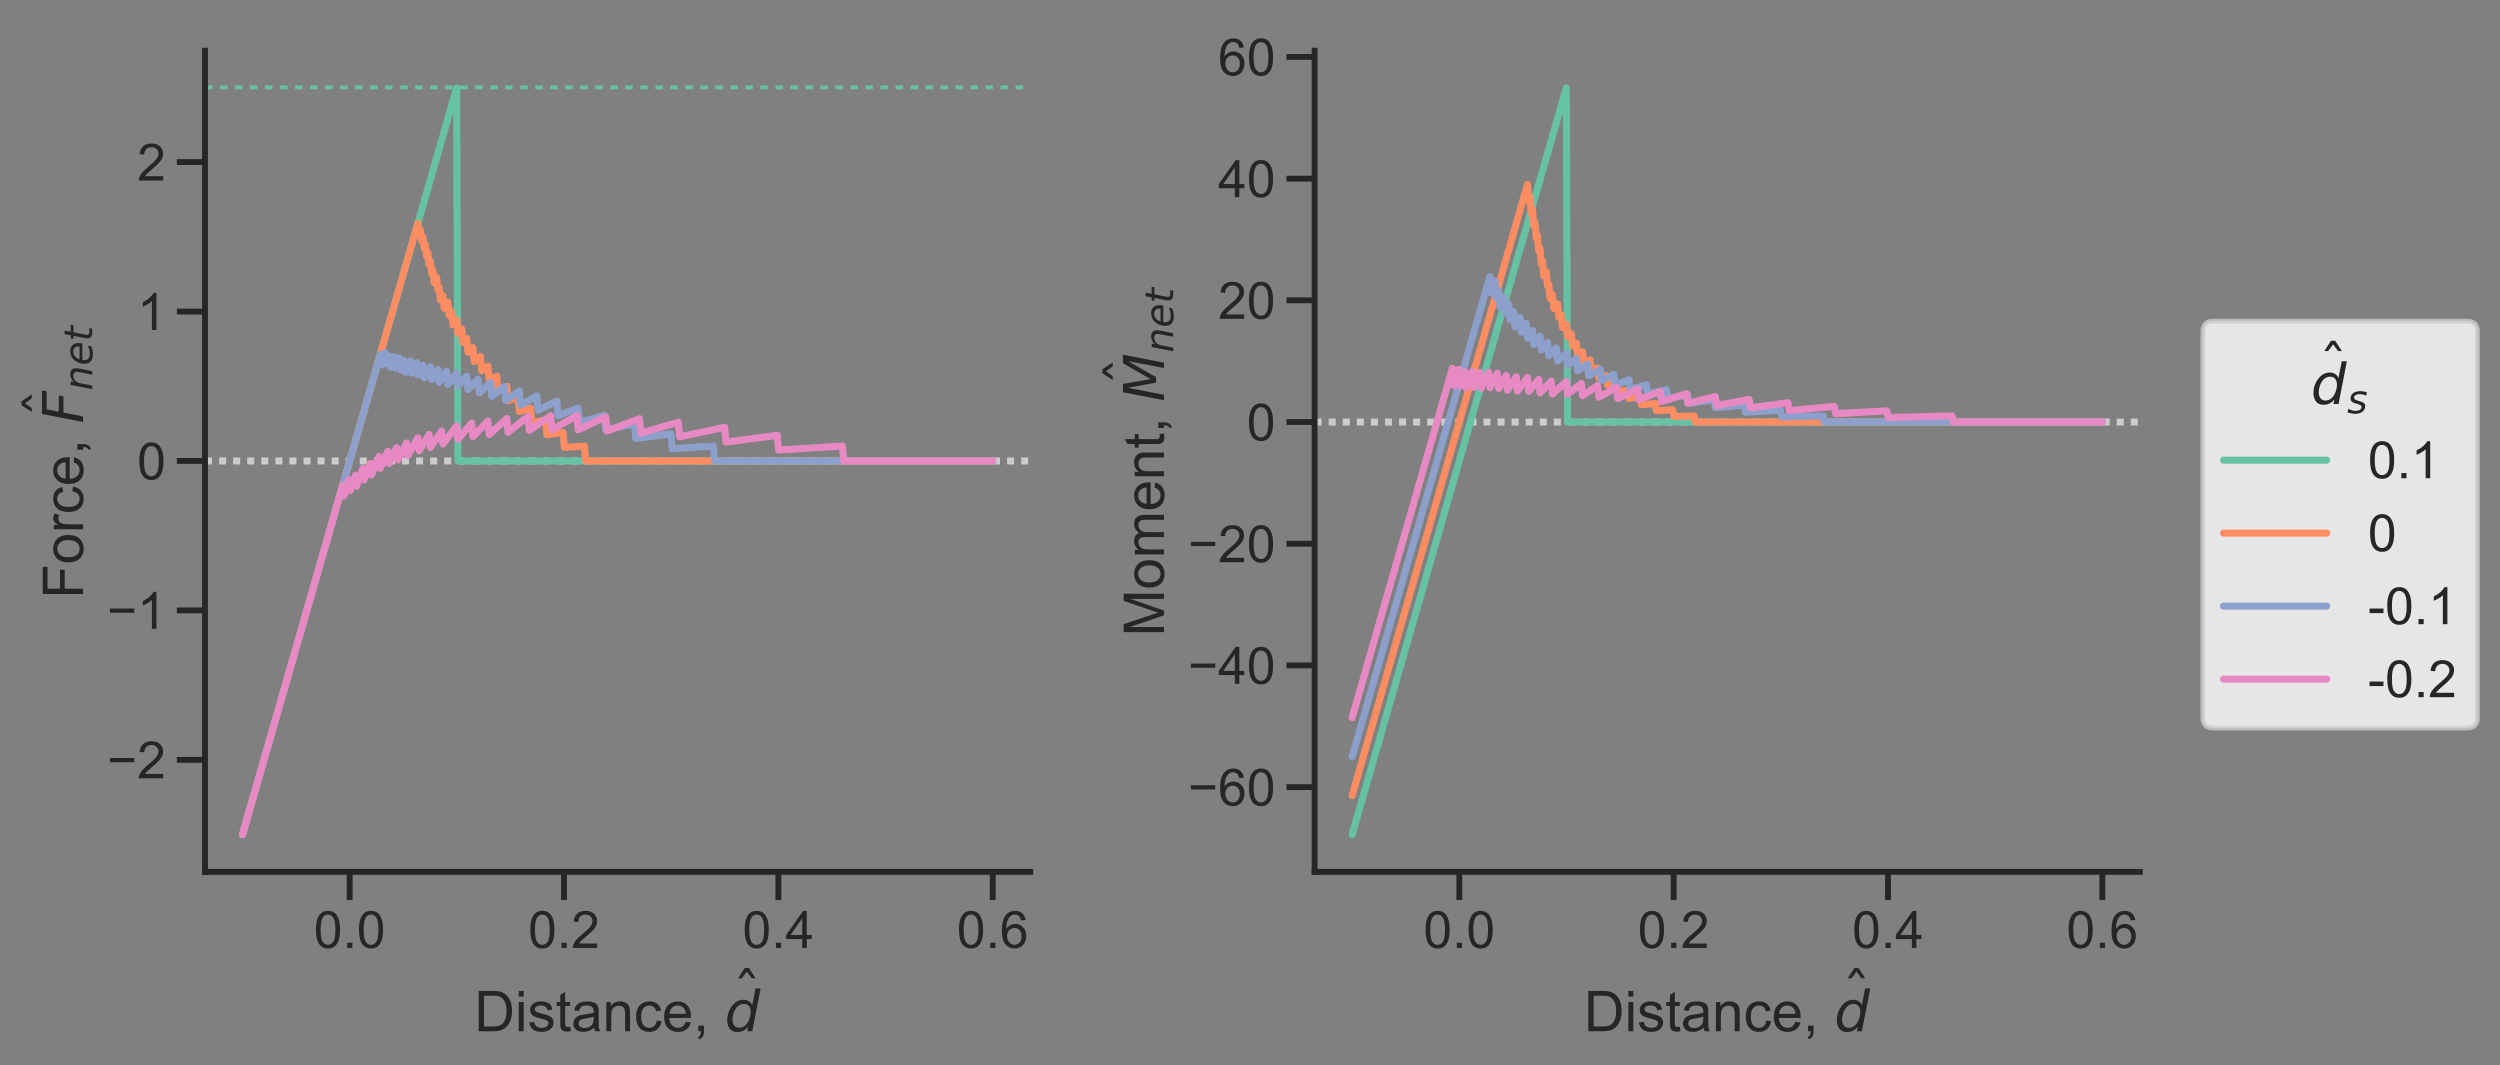 <?xml version="1.0" encoding="utf-8" standalone="no"?>
<!DOCTYPE svg PUBLIC "-//W3C//DTD SVG 1.1//EN"
  "http://www.w3.org/Graphics/SVG/1.1/DTD/svg11.dtd">
<!-- Created with matplotlib (https://matplotlib.org/) -->
<svg height="340.65pt" version="1.1" viewBox="0 0 799.463 340.65" width="799.463pt" xmlns="http://www.w3.org/2000/svg" xmlns:xlink="http://www.w3.org/1999/xlink">
 <rect x="0" y="0" width="799.463" height="340.65" fill="#808080" stroke="none"/>
 <defs>
  <style type="text/css">
*{stroke-linecap:butt;stroke-linejoin:round;}
  </style>
 </defs>
 <g id="figure_1">
  <g id="patch_1">
   <path d="M 0 340.65 
L 799.463 340.65 
L 799.463 0 
L 0 0 
z
" style="fill:none;"/>
  </g>
  <g id="axes_1">
   <g id="patch_2">
    <path d="M 65.553 278.82 
L 329.455 278.82 
L 329.455 16.2 
L 65.553 16.2 
z
" style="fill:none;"/>
   </g>
   <g id="line2d_1">
    <path clip-path="url(#p46a7f9495e)" d="M 65.553 147.41 
L 329.455 147.41 
" style="fill:none;stroke:#cccccc;stroke-dasharray:2.25,2.25;stroke-dashoffset:0;stroke-width:2.25;"/>
   </g>
   <g id="line2d_2">
    <path clip-path="url(#p46a7f9495e)" d="M 65.553 27.938 
L 329.455 27.938 
" style="fill:none;stroke:#66c2a5;stroke-dasharray:2.4,2.4;stroke-dashoffset:0;stroke-width:1.2;"/>
   </g>
   <g id="matplotlib.axis_1">
    <g id="xtick_1">
     <g id="line2d_3">
      <defs>
       <path d="M 0 0 
L 0 9 
" id="ma97bd0b3ad" style="stroke:#262626;stroke-width:1.875;"/>
      </defs>
      <g>
       <use style="fill:#262626;stroke:#262626;stroke-width:1.875;" x="111.821" xlink:href="#ma97bd0b3ad" y="278.82"/>
      </g>
     </g>
     <g id="text_1">
      <!-- 0.0 -->
      <defs>
       <path d="M 4.156 35.297 
Q 4.156 48 6.766 55.734 
Q 9.375 63.484 14.516 67.672 
Q 19.672 71.875 27.484 71.875 
Q 33.25 71.875 37.594 69.547 
Q 41.938 67.234 44.766 62.859 
Q 47.609 58.5 49.219 52.219 
Q 50.828 45.953 50.828 35.297 
Q 50.828 22.703 48.234 14.969 
Q 45.656 7.234 40.5 3 
Q 35.359 -1.219 27.484 -1.219 
Q 17.141 -1.219 11.234 6.203 
Q 4.156 15.141 4.156 35.297 
z
M 13.188 35.297 
Q 13.188 17.672 17.312 11.828 
Q 21.438 6 27.484 6 
Q 33.547 6 37.672 11.859 
Q 41.797 17.719 41.797 35.297 
Q 41.797 52.984 37.672 58.781 
Q 33.547 64.594 27.391 64.594 
Q 21.344 64.594 17.719 59.469 
Q 13.188 52.938 13.188 35.297 
z
" id="ArialMT-48"/>
       <path d="M 9.078 0 
L 9.078 10.016 
L 19.094 10.016 
L 19.094 0 
z
" id="ArialMT-46"/>
      </defs>
      <g style="fill:#262626;" transform="translate(100.354 303.13)scale(0.165 -0.165)">
       <use xlink:href="#ArialMT-48"/>
       <use x="55.615" xlink:href="#ArialMT-46"/>
       <use x="83.398" xlink:href="#ArialMT-48"/>
      </g>
     </g>
    </g>
    <g id="xtick_2">
     <g id="line2d_4">
      <g>
       <use style="fill:#262626;stroke:#262626;stroke-width:1.875;" x="180.367" xlink:href="#ma97bd0b3ad" y="278.82"/>
      </g>
     </g>
     <g id="text_2">
      <!-- 0.2 -->
      <defs>
       <path d="M 50.344 8.453 
L 50.344 0 
L 3.031 0 
Q 2.938 3.172 4.047 6.109 
Q 5.859 10.938 9.828 15.625 
Q 13.812 20.312 21.344 26.469 
Q 33.016 36.031 37.109 41.625 
Q 41.219 47.219 41.219 52.203 
Q 41.219 57.422 37.469 61 
Q 33.734 64.594 27.734 64.594 
Q 21.391 64.594 17.578 60.781 
Q 13.766 56.984 13.719 50.25 
L 4.688 51.172 
Q 5.609 61.281 11.656 66.578 
Q 17.719 71.875 27.938 71.875 
Q 38.234 71.875 44.234 66.156 
Q 50.25 60.453 50.25 52 
Q 50.25 47.703 48.484 43.547 
Q 46.734 39.406 42.656 34.812 
Q 38.578 30.219 29.109 22.219 
Q 21.188 15.578 18.938 13.203 
Q 16.703 10.844 15.234 8.453 
z
" id="ArialMT-50"/>
      </defs>
      <g style="fill:#262626;" transform="translate(168.9 303.13)scale(0.165 -0.165)">
       <use xlink:href="#ArialMT-48"/>
       <use x="55.615" xlink:href="#ArialMT-46"/>
       <use x="83.398" xlink:href="#ArialMT-50"/>
      </g>
     </g>
    </g>
    <g id="xtick_3">
     <g id="line2d_5">
      <g>
       <use style="fill:#262626;stroke:#262626;stroke-width:1.875;" x="248.913" xlink:href="#ma97bd0b3ad" y="278.82"/>
      </g>
     </g>
     <g id="text_3">
      <!-- 0.4 -->
      <defs>
       <path d="M 32.328 0 
L 32.328 17.141 
L 1.266 17.141 
L 1.266 25.203 
L 33.938 71.578 
L 41.109 71.578 
L 41.109 25.203 
L 50.781 25.203 
L 50.781 17.141 
L 41.109 17.141 
L 41.109 0 
z
M 32.328 25.203 
L 32.328 57.469 
L 9.906 25.203 
z
" id="ArialMT-52"/>
      </defs>
      <g style="fill:#262626;" transform="translate(237.446 303.13)scale(0.165 -0.165)">
       <use xlink:href="#ArialMT-48"/>
       <use x="55.615" xlink:href="#ArialMT-46"/>
       <use x="83.398" xlink:href="#ArialMT-52"/>
      </g>
     </g>
    </g>
    <g id="xtick_4">
     <g id="line2d_6">
      <g>
       <use style="fill:#262626;stroke:#262626;stroke-width:1.875;" x="317.46" xlink:href="#ma97bd0b3ad" y="278.82"/>
      </g>
     </g>
     <g id="text_4">
      <!-- 0.6 -->
      <defs>
       <path d="M 49.75 54.047 
L 41.016 53.375 
Q 39.844 58.547 37.703 60.891 
Q 34.125 64.656 28.906 64.656 
Q 24.703 64.656 21.531 62.312 
Q 17.391 59.281 14.984 53.469 
Q 12.594 47.656 12.5 36.922 
Q 15.672 41.75 20.266 44.094 
Q 24.859 46.438 29.891 46.438 
Q 38.672 46.438 44.844 39.969 
Q 51.031 33.5 51.031 23.25 
Q 51.031 16.5 48.125 10.719 
Q 45.219 4.938 40.141 1.859 
Q 35.062 -1.219 28.609 -1.219 
Q 17.625 -1.219 10.688 6.859 
Q 3.766 14.938 3.766 33.5 
Q 3.766 54.25 11.422 63.672 
Q 18.109 71.875 29.438 71.875 
Q 37.891 71.875 43.281 67.141 
Q 48.688 62.406 49.75 54.047 
z
M 13.875 23.188 
Q 13.875 18.656 15.797 14.5 
Q 17.719 10.359 21.188 8.172 
Q 24.656 6 28.469 6 
Q 34.031 6 38.031 10.484 
Q 42.047 14.984 42.047 22.703 
Q 42.047 30.125 38.078 34.391 
Q 34.125 38.672 28.125 38.672 
Q 22.172 38.672 18.016 34.391 
Q 13.875 30.125 13.875 23.188 
z
" id="ArialMT-54"/>
      </defs>
      <g style="fill:#262626;" transform="translate(305.992 303.13)scale(0.165 -0.165)">
       <use xlink:href="#ArialMT-48"/>
       <use x="55.615" xlink:href="#ArialMT-46"/>
       <use x="83.398" xlink:href="#ArialMT-54"/>
      </g>
     </g>
    </g>
    <g id="text_5">
     <!-- Distance, $\hat{d}$ -->
     <defs>
      <path d="M 7.719 0 
L 7.719 71.578 
L 32.375 71.578 
Q 40.719 71.578 45.125 70.562 
Q 51.266 69.141 55.609 65.438 
Q 61.281 60.641 64.078 53.188 
Q 66.891 45.75 66.891 36.188 
Q 66.891 28.031 64.984 21.734 
Q 63.094 15.438 60.109 11.297 
Q 57.125 7.172 53.578 4.797 
Q 50.047 2.438 45.047 1.219 
Q 40.047 0 33.547 0 
z
M 17.188 8.453 
L 32.469 8.453 
Q 39.547 8.453 43.578 9.766 
Q 47.609 11.078 50 13.484 
Q 53.375 16.844 55.25 22.531 
Q 57.125 28.219 57.125 36.328 
Q 57.125 47.562 53.438 53.594 
Q 49.75 59.625 44.484 61.672 
Q 40.672 63.141 32.234 63.141 
L 17.188 63.141 
z
" id="ArialMT-68"/>
      <path d="M 6.641 61.469 
L 6.641 71.578 
L 15.438 71.578 
L 15.438 61.469 
z
M 6.641 0 
L 6.641 51.859 
L 15.438 51.859 
L 15.438 0 
z
" id="ArialMT-105"/>
      <path d="M 3.078 15.484 
L 11.766 16.844 
Q 12.5 11.625 15.844 8.844 
Q 19.188 6.062 25.203 6.062 
Q 31.25 6.062 34.172 8.516 
Q 37.109 10.984 37.109 14.312 
Q 37.109 17.281 34.516 19 
Q 32.719 20.172 25.531 21.969 
Q 15.875 24.422 12.141 26.203 
Q 8.406 27.984 6.469 31.125 
Q 4.547 34.281 4.547 38.094 
Q 4.547 41.547 6.125 44.5 
Q 7.719 47.469 10.453 49.422 
Q 12.5 50.922 16.031 51.969 
Q 19.578 53.031 23.641 53.031 
Q 29.734 53.031 34.344 51.266 
Q 38.969 49.516 41.156 46.5 
Q 43.359 43.5 44.188 38.484 
L 35.594 37.312 
Q 35.016 41.312 32.203 43.547 
Q 29.391 45.797 24.266 45.797 
Q 18.219 45.797 15.625 43.797 
Q 13.031 41.797 13.031 39.109 
Q 13.031 37.406 14.109 36.031 
Q 15.188 34.625 17.484 33.688 
Q 18.797 33.203 25.25 31.453 
Q 34.578 28.953 38.25 27.359 
Q 41.938 25.781 44.031 22.75 
Q 46.141 19.734 46.141 15.234 
Q 46.141 10.844 43.578 6.953 
Q 41.016 3.078 36.172 0.953 
Q 31.344 -1.172 25.25 -1.172 
Q 15.141 -1.172 9.844 3.031 
Q 4.547 7.234 3.078 15.484 
z
" id="ArialMT-115"/>
      <path d="M 25.781 7.859 
L 27.047 0.094 
Q 23.344 -0.688 20.406 -0.688 
Q 15.625 -0.688 12.984 0.828 
Q 10.359 2.344 9.281 4.812 
Q 8.203 7.281 8.203 15.188 
L 8.203 45.016 
L 1.766 45.016 
L 1.766 51.859 
L 8.203 51.859 
L 8.203 64.703 
L 16.938 69.969 
L 16.938 51.859 
L 25.781 51.859 
L 25.781 45.016 
L 16.938 45.016 
L 16.938 14.703 
Q 16.938 10.938 17.406 9.859 
Q 17.875 8.797 18.922 8.156 
Q 19.969 7.516 21.922 7.516 
Q 23.391 7.516 25.781 7.859 
z
" id="ArialMT-116"/>
      <path d="M 40.438 6.391 
Q 35.547 2.25 31.031 0.531 
Q 26.516 -1.172 21.344 -1.172 
Q 12.797 -1.172 8.203 3 
Q 3.609 7.172 3.609 13.672 
Q 3.609 17.484 5.344 20.625 
Q 7.078 23.781 9.891 25.688 
Q 12.703 27.594 16.219 28.562 
Q 18.797 29.25 24.031 29.891 
Q 34.672 31.156 39.703 32.906 
Q 39.75 34.719 39.75 35.203 
Q 39.75 40.578 37.25 42.781 
Q 33.891 45.75 27.25 45.75 
Q 21.047 45.75 18.094 43.578 
Q 15.141 41.406 13.719 35.891 
L 5.125 37.062 
Q 6.297 42.578 8.984 45.969 
Q 11.672 49.359 16.75 51.188 
Q 21.828 53.031 28.516 53.031 
Q 35.156 53.031 39.297 51.469 
Q 43.453 49.906 45.406 47.531 
Q 47.359 45.172 48.141 41.547 
Q 48.578 39.312 48.578 33.453 
L 48.578 21.734 
Q 48.578 9.469 49.141 6.219 
Q 49.703 2.984 51.375 0 
L 42.188 0 
Q 40.828 2.734 40.438 6.391 
z
M 39.703 26.031 
Q 34.906 24.078 25.344 22.703 
Q 19.922 21.922 17.672 20.938 
Q 15.438 19.969 14.203 18.094 
Q 12.984 16.219 12.984 13.922 
Q 12.984 10.406 15.641 8.062 
Q 18.312 5.719 23.438 5.719 
Q 28.516 5.719 32.469 7.938 
Q 36.422 10.156 38.281 14.016 
Q 39.703 17 39.703 22.797 
z
" id="ArialMT-97"/>
      <path d="M 6.594 0 
L 6.594 51.859 
L 14.5 51.859 
L 14.5 44.484 
Q 20.219 53.031 31 53.031 
Q 35.688 53.031 39.625 51.344 
Q 43.562 49.656 45.516 46.922 
Q 47.469 44.188 48.25 40.438 
Q 48.734 37.984 48.734 31.891 
L 48.734 0 
L 39.938 0 
L 39.938 31.547 
Q 39.938 36.922 38.906 39.578 
Q 37.891 42.234 35.281 43.812 
Q 32.672 45.406 29.156 45.406 
Q 23.531 45.406 19.453 41.844 
Q 15.375 38.281 15.375 28.328 
L 15.375 0 
z
" id="ArialMT-110"/>
      <path d="M 40.438 19 
L 49.078 17.875 
Q 47.656 8.938 41.812 3.875 
Q 35.984 -1.172 27.484 -1.172 
Q 16.844 -1.172 10.375 5.781 
Q 3.906 12.75 3.906 25.734 
Q 3.906 34.125 6.688 40.422 
Q 9.469 46.734 15.156 49.875 
Q 20.844 53.031 27.547 53.031 
Q 35.984 53.031 41.359 48.75 
Q 46.734 44.484 48.25 36.625 
L 39.703 35.297 
Q 38.484 40.531 35.375 43.156 
Q 32.281 45.797 27.875 45.797 
Q 21.234 45.797 17.078 41.031 
Q 12.938 36.281 12.938 25.984 
Q 12.938 15.531 16.938 10.797 
Q 20.953 6.062 27.391 6.062 
Q 32.562 6.062 36.031 9.234 
Q 39.5 12.406 40.438 19 
z
" id="ArialMT-99"/>
      <path d="M 42.094 16.703 
L 51.172 15.578 
Q 49.031 7.625 43.219 3.219 
Q 37.406 -1.172 28.375 -1.172 
Q 17 -1.172 10.328 5.828 
Q 3.656 12.844 3.656 25.484 
Q 3.656 38.578 10.391 45.797 
Q 17.141 53.031 27.875 53.031 
Q 38.281 53.031 44.875 45.953 
Q 51.469 38.875 51.469 26.031 
Q 51.469 25.25 51.422 23.688 
L 12.75 23.688 
Q 13.234 15.141 17.578 10.594 
Q 21.922 6.062 28.422 6.062 
Q 33.25 6.062 36.672 8.594 
Q 40.094 11.141 42.094 16.703 
z
M 13.234 30.906 
L 42.188 30.906 
Q 41.609 37.453 38.875 40.719 
Q 34.672 45.797 27.984 45.797 
Q 21.922 45.797 17.797 41.75 
Q 13.672 37.703 13.234 30.906 
z
" id="ArialMT-101"/>
      <path d="M 8.891 0 
L 8.891 10.016 
L 18.891 10.016 
L 18.891 0 
Q 18.891 -5.516 16.938 -8.906 
Q 14.984 -12.312 10.75 -14.156 
L 8.297 -10.406 
Q 11.078 -9.188 12.391 -6.812 
Q 13.719 -4.438 13.875 0 
z
" id="ArialMT-44"/>
      <path id="ArialMT-32"/>
      <path d="M -28.609 79.984 
L -21.391 79.984 
L -9.422 61.625 
L -16.219 61.625 
L -25 73.578 
L -33.797 61.625 
L -40.578 61.625 
z
M -25 56 
z
" id="DejaVuSans-770"/>
      <path d="M 41.797 8.203 
Q 38.188 3.469 33.25 1.016 
Q 28.328 -1.422 22.312 -1.422 
Q 14.109 -1.422 9.344 4.172 
Q 4.594 9.766 4.594 19.484 
Q 4.594 27.594 7.469 34.938 
Q 10.359 42.281 15.828 48.094 
Q 19.438 51.953 23.969 53.969 
Q 28.516 56 33.5 56 
Q 38.766 56 42.797 53.453 
Q 46.828 50.922 49.031 46.188 
L 54.891 75.984 
L 63.922 75.984 
L 49.125 0 
L 40.094 0 
z
M 13.922 21.094 
Q 13.922 14.016 17.109 10.062 
Q 20.312 6.109 25.984 6.109 
Q 30.172 6.109 33.766 8.125 
Q 37.359 10.156 40.094 14.109 
Q 42.969 18.219 44.625 23.578 
Q 46.297 28.953 46.297 34.188 
Q 46.297 40.969 43.094 44.766 
Q 39.891 48.578 34.281 48.578 
Q 30.031 48.578 26.359 46.578 
Q 22.703 44.578 20.125 40.828 
Q 17.281 36.766 15.594 31.391 
Q 13.922 26.031 13.922 21.094 
z
" id="DejaVuSans-Oblique-100"/>
     </defs>
     <g style="fill:#262626;" transform="translate(151.694 329.872)scale(0.18 -0.18)">
      <use transform="translate(0 0.531)" xlink:href="#ArialMT-68"/>
      <use transform="translate(72.217 0.531)" xlink:href="#ArialMT-105"/>
      <use transform="translate(94.434 0.531)" xlink:href="#ArialMT-115"/>
      <use transform="translate(144.434 0.531)" xlink:href="#ArialMT-116"/>
      <use transform="translate(172.217 0.531)" xlink:href="#ArialMT-97"/>
      <use transform="translate(227.832 0.531)" xlink:href="#ArialMT-110"/>
      <use transform="translate(283.447 0.531)" xlink:href="#ArialMT-99"/>
      <use transform="translate(333.447 0.531)" xlink:href="#ArialMT-101"/>
      <use transform="translate(389.062 0.531)" xlink:href="#ArialMT-44"/>
      <use transform="translate(416.846 0.531)" xlink:href="#ArialMT-32"/>
      <use transform="translate(509.076 33.016)" xlink:href="#DejaVuSans-770"/>
      <use transform="translate(444.629 0.531)" xlink:href="#DejaVuSans-Oblique-100"/>
     </g>
    </g>
   </g>
   <g id="matplotlib.axis_2">
    <g id="ytick_1">
     <g id="line2d_7">
      <defs>
       <path d="M 0 0 
L -9 0 
" id="mc38c601732" style="stroke:#262626;stroke-width:1.875;"/>
      </defs>
      <g>
       <use style="fill:#262626;stroke:#262626;stroke-width:1.875;" x="65.553" xlink:href="#mc38c601732" y="242.988"/>
      </g>
     </g>
     <g id="text_6">
      <!-- −2 -->
      <defs>
       <path d="M 52.828 31.203 
L 5.562 31.203 
L 5.562 39.406 
L 52.828 39.406 
z
" id="ArialMT-8722"/>
      </defs>
      <g style="fill:#262626;" transform="translate(34.24 248.893)scale(0.165 -0.165)">
       <use xlink:href="#ArialMT-8722"/>
       <use x="58.398" xlink:href="#ArialMT-50"/>
      </g>
     </g>
    </g>
    <g id="ytick_2">
     <g id="line2d_8">
      <g>
       <use style="fill:#262626;stroke:#262626;stroke-width:1.875;" x="65.553" xlink:href="#mc38c601732" y="195.199"/>
      </g>
     </g>
     <g id="text_7">
      <!-- −1 -->
      <defs>
       <path d="M 37.25 0 
L 28.469 0 
L 28.469 56 
Q 25.297 52.984 20.141 49.953 
Q 14.984 46.922 10.891 45.406 
L 10.891 53.906 
Q 18.266 57.375 23.781 62.297 
Q 29.297 67.234 31.594 71.875 
L 37.25 71.875 
z
" id="ArialMT-49"/>
      </defs>
      <g style="fill:#262626;" transform="translate(34.24 201.104)scale(0.165 -0.165)">
       <use xlink:href="#ArialMT-8722"/>
       <use x="58.398" xlink:href="#ArialMT-49"/>
      </g>
     </g>
    </g>
    <g id="ytick_3">
     <g id="line2d_9">
      <g>
       <use style="fill:#262626;stroke:#262626;stroke-width:1.875;" x="65.553" xlink:href="#mc38c601732" y="147.41"/>
      </g>
     </g>
     <g id="text_8">
      <!-- 0 -->
      <g style="fill:#262626;" transform="translate(43.877 153.315)scale(0.165 -0.165)">
       <use xlink:href="#ArialMT-48"/>
      </g>
     </g>
    </g>
    <g id="ytick_4">
     <g id="line2d_10">
      <g>
       <use style="fill:#262626;stroke:#262626;stroke-width:1.875;" x="65.553" xlink:href="#mc38c601732" y="99.621"/>
      </g>
     </g>
     <g id="text_9">
      <!-- 1 -->
      <g style="fill:#262626;" transform="translate(43.877 105.526)scale(0.165 -0.165)">
       <use xlink:href="#ArialMT-49"/>
      </g>
     </g>
    </g>
    <g id="ytick_5">
     <g id="line2d_11">
      <g>
       <use style="fill:#262626;stroke:#262626;stroke-width:1.875;" x="65.553" xlink:href="#mc38c601732" y="51.832"/>
      </g>
     </g>
     <g id="text_10">
      <!-- 2 -->
      <g style="fill:#262626;" transform="translate(43.877 57.738)scale(0.165 -0.165)">
       <use xlink:href="#ArialMT-50"/>
      </g>
     </g>
    </g>
    <g id="text_11">
     <!-- Force, $\hat{F}_{net}$ -->
     <defs>
      <path d="M 8.203 0 
L 8.203 71.578 
L 56.5 71.578 
L 56.5 63.141 
L 17.672 63.141 
L 17.672 40.969 
L 51.266 40.969 
L 51.266 32.516 
L 17.672 32.516 
L 17.672 0 
z
" id="ArialMT-70"/>
      <path d="M 3.328 25.922 
Q 3.328 40.328 11.328 47.266 
Q 18.016 53.031 27.641 53.031 
Q 38.328 53.031 45.109 46.016 
Q 51.906 39.016 51.906 26.656 
Q 51.906 16.656 48.906 10.906 
Q 45.906 5.172 40.156 2 
Q 34.422 -1.172 27.641 -1.172 
Q 16.75 -1.172 10.031 5.812 
Q 3.328 12.797 3.328 25.922 
z
M 12.359 25.922 
Q 12.359 15.969 16.703 11.016 
Q 21.047 6.062 27.641 6.062 
Q 34.188 6.062 38.531 11.031 
Q 42.875 16.016 42.875 26.219 
Q 42.875 35.844 38.5 40.797 
Q 34.125 45.75 27.641 45.75 
Q 21.047 45.75 16.703 40.812 
Q 12.359 35.891 12.359 25.922 
z
" id="ArialMT-111"/>
      <path d="M 6.5 0 
L 6.5 51.859 
L 14.406 51.859 
L 14.406 44 
Q 17.438 49.516 20 51.266 
Q 22.562 53.031 25.641 53.031 
Q 30.078 53.031 34.672 50.203 
L 31.641 42.047 
Q 28.422 43.953 25.203 43.953 
Q 22.312 43.953 20.016 42.219 
Q 17.719 40.484 16.75 37.406 
Q 15.281 32.719 15.281 27.156 
L 15.281 0 
z
" id="ArialMT-114"/>
      <path d="M 16.891 72.906 
L 58.688 72.906 
L 57.078 64.594 
L 25.094 64.594 
L 20.906 43.109 
L 49.812 43.109 
L 48.188 34.812 
L 19.281 34.812 
L 12.5 0 
L 2.688 0 
z
" id="DejaVuSans-Oblique-70"/>
      <path d="M 55.719 33.016 
L 49.312 0 
L 40.281 0 
L 46.688 32.672 
Q 47.125 34.969 47.359 36.719 
Q 47.609 38.484 47.609 39.5 
Q 47.609 43.609 45.016 45.891 
Q 42.438 48.188 37.797 48.188 
Q 30.562 48.188 25.344 43.375 
Q 20.125 38.578 18.5 30.328 
L 12.5 0 
L 3.516 0 
L 14.109 54.688 
L 23.094 54.688 
L 21.297 46.094 
Q 25.047 50.828 30.312 53.406 
Q 35.594 56 41.406 56 
Q 48.641 56 52.609 52.094 
Q 56.594 48.188 56.594 41.109 
Q 56.594 39.359 56.375 37.359 
Q 56.156 35.359 55.719 33.016 
z
" id="DejaVuSans-Oblique-110"/>
      <path d="M 48.094 32.234 
Q 48.25 33.016 48.312 33.844 
Q 48.391 34.672 48.391 35.5 
Q 48.391 41.453 44.891 44.922 
Q 41.406 48.391 35.406 48.391 
Q 28.719 48.391 23.578 44.156 
Q 18.453 39.938 15.828 32.172 
z
M 55.906 25.203 
L 14.109 25.203 
Q 13.812 23.344 13.719 22.266 
Q 13.625 21.188 13.625 20.406 
Q 13.625 13.625 17.797 9.906 
Q 21.969 6.203 29.594 6.203 
Q 35.453 6.203 40.672 7.516 
Q 45.906 8.844 50.391 11.375 
L 48.688 2.484 
Q 43.844 0.531 38.688 -0.438 
Q 33.547 -1.422 28.219 -1.422 
Q 16.844 -1.422 10.719 4.016 
Q 4.594 9.469 4.594 19.484 
Q 4.594 28.031 7.641 35.375 
Q 10.688 42.719 16.609 48.484 
Q 20.406 52.094 25.656 54.047 
Q 30.906 56 36.812 56 
Q 46.094 56 51.578 50.438 
Q 57.078 44.875 57.078 35.5 
Q 57.078 33.25 56.781 30.688 
Q 56.5 28.125 55.906 25.203 
z
" id="DejaVuSans-Oblique-101"/>
      <path d="M 42.281 54.688 
L 40.922 47.703 
L 23 47.703 
L 17.188 18.016 
Q 16.891 16.359 16.75 15.234 
Q 16.609 14.109 16.609 13.484 
Q 16.609 10.359 18.484 8.938 
Q 20.359 7.516 24.516 7.516 
L 33.594 7.516 
L 32.078 0 
L 23.484 0 
Q 15.484 0 11.547 3.125 
Q 7.625 6.25 7.625 12.594 
Q 7.625 13.719 7.766 15.062 
Q 7.906 16.406 8.203 18.016 
L 14.016 47.703 
L 6.391 47.703 
L 7.812 54.688 
L 15.281 54.688 
L 18.312 70.219 
L 27.297 70.219 
L 24.312 54.688 
z
" id="DejaVuSans-Oblique-116"/>
     </defs>
     <g style="fill:#262626;" transform="translate(26.663 191.43)rotate(-90)scale(0.18 -0.18)">
      <use transform="translate(0 0.609)" xlink:href="#ArialMT-70"/>
      <use transform="translate(61.084 0.609)" xlink:href="#ArialMT-111"/>
      <use transform="translate(116.699 0.609)" xlink:href="#ArialMT-114"/>
      <use transform="translate(150 0.609)" xlink:href="#ArialMT-99"/>
      <use transform="translate(200 0.609)" xlink:href="#ArialMT-101"/>
      <use transform="translate(255.615 0.609)" xlink:href="#ArialMT-44"/>
      <use transform="translate(283.398 0.609)" xlink:href="#ArialMT-32"/>
      <use transform="translate(372.14 30.016)" xlink:href="#DejaVuSans-770"/>
      <use transform="translate(311.182 0.609)" xlink:href="#DejaVuSans-Oblique-70"/>
      <use transform="translate(369.658 -15.797)scale(0.7)" xlink:href="#DejaVuSans-Oblique-110"/>
      <use transform="translate(414.023 -15.797)scale(0.7)" xlink:href="#DejaVuSans-Oblique-101"/>
      <use transform="translate(457.09 -15.797)scale(0.7)" xlink:href="#DejaVuSans-Oblique-116"/>
     </g>
    </g>
   </g>
   <g id="line2d_12">
    <path clip-path="url(#p46a7f9495e)" d="M 77.548 266.883 
L 146.037 28.137 
L 146.438 147.41 
L 317.46 147.41 
L 317.46 147.41 
" style="fill:none;stroke:#66c2a5;stroke-linecap:round;stroke-width:2.25;"/>
   </g>
   <g id="line2d_13">
    <path clip-path="url(#p46a7f9495e)" d="M 77.548 266.883 
L 133.621 71.419 
L 134.021 74.806 
L 134.422 73.497 
L 134.822 76.997 
L 135.223 75.771 
L 135.624 79.373 
L 136.024 78.228 
L 136.425 81.917 
L 136.825 80.851 
L 137.226 84.615 
L 137.626 83.625 
L 138.027 87.452 
L 138.427 86.535 
L 138.828 90.412 
L 139.629 88.721 
L 140.029 92.703 
L 140.43 91.926 
L 140.83 95.93 
L 141.631 94.508 
L 142.032 98.584 
L 143.233 96.642 
L 143.634 100.834 
L 144.435 99.661 
L 144.835 103.887 
L 146.037 102.303 
L 146.438 106.602 
L 147.639 105.186 
L 148.04 109.534 
L 149.241 108.278 
L 149.642 112.653 
L 151.244 111.181 
L 151.644 115.608 
L 153.647 114.009 
L 154.047 118.506 
L 156.05 117.135 
L 156.451 121.67 
L 158.854 120.284 
L 159.254 124.863 
L 162.058 123.53 
L 162.458 128.154 
L 165.663 126.935 
L 166.063 131.596 
L 169.668 130.545 
L 170.068 135.228 
L 174.474 134.306 
L 174.874 139.018 
L 180.081 138.325 
L 180.482 143.059 
L 186.89 142.652 
L 187.291 147.41 
L 317.46 147.41 
L 317.46 147.41 
" style="fill:none;stroke:#fc8d62;stroke-linecap:round;stroke-width:2.25;"/>
   </g>
   <g id="line2d_14">
    <path clip-path="url(#p46a7f9495e)" d="M 77.548 266.883 
L 121.605 113.304 
L 122.006 116.709 
L 123.207 112.779 
L 123.608 116.324 
L 124.409 113.872 
L 124.809 117.452 
L 126.011 114.018 
L 126.412 117.695 
L 127.613 114.496 
L 128.014 118.247 
L 129.215 115.277 
L 129.616 119.078 
L 131.218 115.412 
L 131.618 119.312 
L 133.22 115.931 
L 133.621 119.902 
L 135.223 116.795 
L 135.624 120.81 
L 137.626 117.256 
L 138.027 121.349 
L 140.029 118.112 
L 140.43 122.251 
L 142.833 118.733 
L 143.233 122.943 
L 146.037 119.247 
L 146.438 123.546 
L 149.241 120.24 
L 149.642 124.585 
L 152.846 121.234 
L 153.246 125.632 
L 156.851 122.319 
L 157.252 126.77 
L 161.257 123.572 
L 161.657 128.068 
L 166.063 125.053 
L 166.464 129.58 
L 171.67 126.577 
L 172.071 131.152 
L 178.079 128.296 
L 178.479 132.923 
L 184.887 130.486 
L 185.288 135.115 
L 193.298 132.779 
L 193.699 137.454 
L 202.911 135.527 
L 203.311 140.229 
L 214.526 138.737 
L 214.926 143.482 
L 228.144 142.644 
L 228.544 147.41 
L 317.46 147.41 
L 317.46 147.41 
" style="fill:none;stroke:#8da0cb;stroke-linecap:round;stroke-width:2.25;"/>
   </g>
   <g id="line2d_15">
    <path clip-path="url(#p46a7f9495e)" d="M 77.548 266.883 
L 109.59 155.189 
L 109.99 158.612 
L 111.592 153.372 
L 111.993 156.877 
L 113.595 151.973 
L 113.995 155.532 
L 115.998 149.808 
L 116.399 153.472 
L 118.401 148.141 
L 118.802 151.878 
L 121.205 145.938 
L 121.605 149.787 
L 124.008 144.289 
L 124.409 148.213 
L 126.812 143.141 
L 127.213 147.102 
L 130.016 141.665 
L 130.417 145.69 
L 133.621 140.004 
L 134.021 144.114 
L 137.226 138.935 
L 137.626 143.082 
L 141.231 137.805 
L 141.631 141.998 
L 146.037 136.19 
L 146.438 140.489 
L 150.843 135.295 
L 151.244 139.636 
L 156.05 134.609 
L 156.451 138.979 
L 162.058 133.826 
L 162.458 138.252 
L 168.867 133.135 
L 169.267 137.631 
L 176.076 132.97 
L 176.477 137.49 
L 184.487 132.87 
L 184.887 137.442 
L 193.699 133.253 
L 194.099 137.844 
L 204.513 133.884 
L 204.913 138.516 
L 216.929 135.013 
L 217.33 139.679 
L 231.748 136.664 
L 232.149 141.387 
L 248.57 139.202 
L 248.971 143.931 
L 269.397 142.636 
L 269.798 147.41 
L 317.46 147.41 
L 317.46 147.41 
" style="fill:none;stroke:#e78ac3;stroke-linecap:round;stroke-width:2.25;"/>
   </g>
   <g id="line2d_16"/>
   <g id="line2d_17"/>
   <g id="line2d_18"/>
   <g id="line2d_19"/>
   <g id="patch_3">
    <path d="M 65.553 278.82 
L 65.553 16.2 
" style="fill:none;stroke:#262626;stroke-linecap:square;stroke-linejoin:miter;stroke-width:1.875;"/>
   </g>
   <g id="patch_4">
    <path d="M 65.553 278.82 
L 329.455 278.82 
" style="fill:none;stroke:#262626;stroke-linecap:square;stroke-linejoin:miter;stroke-width:1.875;"/>
   </g>
  </g>
  <g id="axes_2">
   <g id="patch_5">
    <path d="M 420.395 278.82 
L 684.298 278.82 
L 684.298 16.2 
L 420.395 16.2 
z
" style="fill:none;"/>
   </g>
   <g id="line2d_20">
    <path clip-path="url(#pe58065b752)" d="M 420.395 134.957 
L 684.298 134.957 
" style="fill:none;stroke:#cccccc;stroke-dasharray:2.25,2.25;stroke-dashoffset:0;stroke-width:2.25;"/>
   </g>
   <g id="matplotlib.axis_3">
    <g id="xtick_5">
     <g id="line2d_21">
      <g>
       <use style="fill:#262626;stroke:#262626;stroke-width:1.875;" x="466.664" xlink:href="#ma97bd0b3ad" y="278.82"/>
      </g>
     </g>
     <g id="text_12">
      <!-- 0.0 -->
      <g style="fill:#262626;" transform="translate(455.196 303.13)scale(0.165 -0.165)">
       <use xlink:href="#ArialMT-48"/>
       <use x="55.615" xlink:href="#ArialMT-46"/>
       <use x="83.398" xlink:href="#ArialMT-48"/>
      </g>
     </g>
    </g>
    <g id="xtick_6">
     <g id="line2d_22">
      <g>
       <use style="fill:#262626;stroke:#262626;stroke-width:1.875;" x="535.21" xlink:href="#ma97bd0b3ad" y="278.82"/>
      </g>
     </g>
     <g id="text_13">
      <!-- 0.2 -->
      <g style="fill:#262626;" transform="translate(523.742 303.13)scale(0.165 -0.165)">
       <use xlink:href="#ArialMT-48"/>
       <use x="55.615" xlink:href="#ArialMT-46"/>
       <use x="83.398" xlink:href="#ArialMT-50"/>
      </g>
     </g>
    </g>
    <g id="xtick_7">
     <g id="line2d_23">
      <g>
       <use style="fill:#262626;stroke:#262626;stroke-width:1.875;" x="603.756" xlink:href="#ma97bd0b3ad" y="278.82"/>
      </g>
     </g>
     <g id="text_14">
      <!-- 0.4 -->
      <g style="fill:#262626;" transform="translate(592.288 303.13)scale(0.165 -0.165)">
       <use xlink:href="#ArialMT-48"/>
       <use x="55.615" xlink:href="#ArialMT-46"/>
       <use x="83.398" xlink:href="#ArialMT-52"/>
      </g>
     </g>
    </g>
    <g id="xtick_8">
     <g id="line2d_24">
      <g>
       <use style="fill:#262626;stroke:#262626;stroke-width:1.875;" x="672.302" xlink:href="#ma97bd0b3ad" y="278.82"/>
      </g>
     </g>
     <g id="text_15">
      <!-- 0.6 -->
      <g style="fill:#262626;" transform="translate(660.835 303.13)scale(0.165 -0.165)">
       <use xlink:href="#ArialMT-48"/>
       <use x="55.615" xlink:href="#ArialMT-46"/>
       <use x="83.398" xlink:href="#ArialMT-54"/>
      </g>
     </g>
    </g>
    <g id="text_16">
     <!-- Distance, $\hat{d}$ -->
     <g style="fill:#262626;" transform="translate(506.536 329.872)scale(0.18 -0.18)">
      <use transform="translate(0 0.531)" xlink:href="#ArialMT-68"/>
      <use transform="translate(72.217 0.531)" xlink:href="#ArialMT-105"/>
      <use transform="translate(94.434 0.531)" xlink:href="#ArialMT-115"/>
      <use transform="translate(144.434 0.531)" xlink:href="#ArialMT-116"/>
      <use transform="translate(172.217 0.531)" xlink:href="#ArialMT-97"/>
      <use transform="translate(227.832 0.531)" xlink:href="#ArialMT-110"/>
      <use transform="translate(283.447 0.531)" xlink:href="#ArialMT-99"/>
      <use transform="translate(333.447 0.531)" xlink:href="#ArialMT-101"/>
      <use transform="translate(389.062 0.531)" xlink:href="#ArialMT-44"/>
      <use transform="translate(416.846 0.531)" xlink:href="#ArialMT-32"/>
      <use transform="translate(509.076 33.016)" xlink:href="#DejaVuSans-770"/>
      <use transform="translate(444.629 0.531)" xlink:href="#DejaVuSans-Oblique-100"/>
     </g>
    </g>
   </g>
   <g id="matplotlib.axis_4">
    <g id="ytick_6">
     <g id="line2d_25">
      <g>
       <use style="fill:#262626;stroke:#262626;stroke-width:1.875;" x="420.395" xlink:href="#mc38c601732" y="251.705"/>
      </g>
     </g>
     <g id="text_17">
      <!-- −60 -->
      <g style="fill:#262626;" transform="translate(379.907 257.61)scale(0.165 -0.165)">
       <use xlink:href="#ArialMT-8722"/>
       <use x="58.398" xlink:href="#ArialMT-54"/>
       <use x="114.014" xlink:href="#ArialMT-48"/>
      </g>
     </g>
    </g>
    <g id="ytick_7">
     <g id="line2d_26">
      <g>
       <use style="fill:#262626;stroke:#262626;stroke-width:1.875;" x="420.395" xlink:href="#mc38c601732" y="212.789"/>
      </g>
     </g>
     <g id="text_18">
      <!-- −40 -->
      <g style="fill:#262626;" transform="translate(379.907 218.694)scale(0.165 -0.165)">
       <use xlink:href="#ArialMT-8722"/>
       <use x="58.398" xlink:href="#ArialMT-52"/>
       <use x="114.014" xlink:href="#ArialMT-48"/>
      </g>
     </g>
    </g>
    <g id="ytick_8">
     <g id="line2d_27">
      <g>
       <use style="fill:#262626;stroke:#262626;stroke-width:1.875;" x="420.395" xlink:href="#mc38c601732" y="173.873"/>
      </g>
     </g>
     <g id="text_19">
      <!-- −20 -->
      <g style="fill:#262626;" transform="translate(379.907 179.778)scale(0.165 -0.165)">
       <use xlink:href="#ArialMT-8722"/>
       <use x="58.398" xlink:href="#ArialMT-50"/>
       <use x="114.014" xlink:href="#ArialMT-48"/>
      </g>
     </g>
    </g>
    <g id="ytick_9">
     <g id="line2d_28">
      <g>
       <use style="fill:#262626;stroke:#262626;stroke-width:1.875;" x="420.395" xlink:href="#mc38c601732" y="134.957"/>
      </g>
     </g>
     <g id="text_20">
      <!-- 0 -->
      <g style="fill:#262626;" transform="translate(398.72 140.862)scale(0.165 -0.165)">
       <use xlink:href="#ArialMT-48"/>
      </g>
     </g>
    </g>
    <g id="ytick_10">
     <g id="line2d_29">
      <g>
       <use style="fill:#262626;stroke:#262626;stroke-width:1.875;" x="420.395" xlink:href="#mc38c601732" y="96.041"/>
      </g>
     </g>
     <g id="text_21">
      <!-- 20 -->
      <g style="fill:#262626;" transform="translate(389.544 101.946)scale(0.165 -0.165)">
       <use xlink:href="#ArialMT-50"/>
       <use x="55.615" xlink:href="#ArialMT-48"/>
      </g>
     </g>
    </g>
    <g id="ytick_11">
     <g id="line2d_30">
      <g>
       <use style="fill:#262626;stroke:#262626;stroke-width:1.875;" x="420.395" xlink:href="#mc38c601732" y="57.125"/>
      </g>
     </g>
     <g id="text_22">
      <!-- 40 -->
      <g style="fill:#262626;" transform="translate(389.544 63.03)scale(0.165 -0.165)">
       <use xlink:href="#ArialMT-52"/>
       <use x="55.615" xlink:href="#ArialMT-48"/>
      </g>
     </g>
    </g>
    <g id="ytick_12">
     <g id="line2d_31">
      <g>
       <use style="fill:#262626;stroke:#262626;stroke-width:1.875;" x="420.395" xlink:href="#mc38c601732" y="18.209"/>
      </g>
     </g>
     <g id="text_23">
      <!-- 60 -->
      <g style="fill:#262626;" transform="translate(389.544 24.114)scale(0.165 -0.165)">
       <use xlink:href="#ArialMT-54"/>
       <use x="55.615" xlink:href="#ArialMT-48"/>
      </g>
     </g>
    </g>
    <g id="text_24">
     <!-- Moment, $\hat{M}_{net}$ -->
     <defs>
      <path d="M 7.422 0 
L 7.422 71.578 
L 21.688 71.578 
L 38.625 20.906 
Q 40.969 13.812 42.047 10.297 
Q 43.266 14.203 45.844 21.781 
L 62.984 71.578 
L 75.734 71.578 
L 75.734 0 
L 66.609 0 
L 66.609 59.906 
L 45.797 0 
L 37.25 0 
L 16.547 60.938 
L 16.547 0 
z
" id="ArialMT-77"/>
      <path d="M 6.594 0 
L 6.594 51.859 
L 14.453 51.859 
L 14.453 44.578 
Q 16.891 48.391 20.938 50.703 
Q 25 53.031 30.172 53.031 
Q 35.938 53.031 39.625 50.641 
Q 43.312 48.25 44.828 43.953 
Q 50.984 53.031 60.844 53.031 
Q 68.562 53.031 72.703 48.75 
Q 76.859 44.484 76.859 35.594 
L 76.859 0 
L 68.109 0 
L 68.109 32.672 
Q 68.109 37.938 67.25 40.25 
Q 66.406 42.578 64.156 43.984 
Q 61.922 45.406 58.891 45.406 
Q 53.422 45.406 49.797 41.766 
Q 46.188 38.141 46.188 30.125 
L 46.188 0 
L 37.406 0 
L 37.406 33.688 
Q 37.406 39.547 35.25 42.469 
Q 33.109 45.406 28.219 45.406 
Q 24.516 45.406 21.359 43.453 
Q 18.219 41.5 16.797 37.734 
Q 15.375 33.984 15.375 26.906 
L 15.375 0 
z
" id="ArialMT-109"/>
      <path d="M 16.891 72.906 
L 31.688 72.906 
L 40.188 23.781 
L 68.406 72.906 
L 83.594 72.906 
L 69.391 0 
L 59.812 0 
L 72.219 63.922 
L 43.609 14.016 
L 33.984 14.016 
L 24.703 64.109 
L 12.312 0 
L 2.688 0 
z
" id="DejaVuSans-Oblique-77"/>
     </defs>
     <g style="fill:#262626;" transform="translate(372.329 203.49)rotate(-90)scale(0.18 -0.18)">
      <use transform="translate(0 0.609)" xlink:href="#ArialMT-77"/>
      <use transform="translate(83.301 0.609)" xlink:href="#ArialMT-111"/>
      <use transform="translate(138.916 0.609)" xlink:href="#ArialMT-109"/>
      <use transform="translate(222.217 0.609)" xlink:href="#ArialMT-101"/>
      <use transform="translate(277.832 0.609)" xlink:href="#ArialMT-110"/>
      <use transform="translate(333.447 0.609)" xlink:href="#ArialMT-116"/>
      <use transform="translate(361.23 0.609)" xlink:href="#ArialMT-44"/>
      <use transform="translate(389.014 0.609)" xlink:href="#ArialMT-32"/>
      <use transform="translate(495.945 30.016)" xlink:href="#DejaVuSans-770"/>
      <use transform="translate(416.797 0.609)" xlink:href="#DejaVuSans-Oblique-77"/>
      <use transform="translate(504.033 -15.797)scale(0.7)" xlink:href="#DejaVuSans-Oblique-110"/>
      <use transform="translate(548.398 -15.797)scale(0.7)" xlink:href="#DejaVuSans-Oblique-101"/>
      <use transform="translate(591.465 -15.797)scale(0.7)" xlink:href="#DejaVuSans-Oblique-116"/>
     </g>
    </g>
   </g>
   <g id="line2d_32">
    <path clip-path="url(#pe58065b752)" d="M 432.391 266.883 
L 500.88 28.137 
L 501.28 134.957 
L 672.302 134.957 
L 672.302 134.957 
" style="fill:none;stroke:#66c2a5;stroke-linecap:round;stroke-width:2.25;"/>
   </g>
   <g id="line2d_33">
    <path clip-path="url(#pe58065b752)" d="M 432.391 254.431 
L 488.463 58.964 
L 488.864 64.238 
L 489.264 62.962 
L 489.665 68.198 
L 490.065 67.035 
L 490.466 72.21 
L 490.867 71.154 
L 491.267 76.246 
L 491.668 75.291 
L 492.068 80.281 
L 492.469 79.419 
L 492.869 84.289 
L 493.27 83.515 
L 493.67 88.249 
L 494.471 86.863 
L 494.872 91.521 
L 495.272 90.904 
L 495.673 95.391 
L 496.474 94.298 
L 496.874 98.666 
L 498.076 97.223 
L 498.476 101.511 
L 499.277 100.669 
L 499.678 104.795 
L 500.88 103.697 
L 501.28 107.693 
L 502.482 106.747 
L 502.882 110.591 
L 504.084 109.782 
L 504.484 113.453 
L 506.086 112.542 
L 506.487 116.058 
L 508.489 115.108 
L 508.89 118.481 
L 510.893 117.7 
L 511.293 120.902 
L 513.696 120.146 
L 514.097 123.182 
L 516.9 122.486 
L 517.301 125.353 
L 520.505 124.745 
L 520.906 127.436 
L 524.51 126.936 
L 524.911 129.441 
L 529.316 129.023 
L 529.717 131.345 
L 534.924 131.046 
L 535.324 133.179 
L 541.733 133.013 
L 542.133 134.957 
L 672.302 134.957 
L 672.302 134.957 
" style="fill:none;stroke:#fc8d62;stroke-linecap:round;stroke-width:2.25;"/>
   </g>
   <g id="line2d_34">
    <path clip-path="url(#pe58065b752)" d="M 432.391 241.976 
L 476.448 88.394 
L 476.848 93.741 
L 478.05 89.913 
L 478.45 95.255 
L 479.251 92.93 
L 479.652 98.124 
L 480.854 94.956 
L 481.254 100.079 
L 482.456 97.212 
L 482.856 102.23 
L 484.058 99.644 
L 484.458 104.529 
L 486.06 101.432 
L 486.461 106.237 
L 488.063 103.466 
L 488.463 108.155 
L 490.065 105.689 
L 490.466 110.229 
L 492.469 107.497 
L 492.869 111.924 
L 494.872 109.519 
L 495.272 113.796 
L 497.675 111.269 
L 498.076 115.419 
L 500.88 112.857 
L 501.28 116.892 
L 504.084 114.684 
L 504.484 118.561 
L 507.688 116.406 
L 508.089 120.13 
L 511.694 118.081 
L 512.094 121.65 
L 516.099 119.749 
L 516.5 123.154 
L 520.906 121.435 
L 521.306 124.663 
L 526.513 123.024 
L 526.913 126.085 
L 532.921 124.594 
L 533.322 127.488 
L 539.73 126.273 
L 540.13 128.968 
L 548.141 127.858 
L 548.541 130.378 
L 557.753 129.506 
L 558.154 131.839 
L 569.368 131.196 
L 569.769 133.346 
L 582.986 133.004 
L 583.387 134.957 
L 672.302 134.957 
L 672.302 134.957 
" style="fill:none;stroke:#8da0cb;stroke-linecap:round;stroke-width:2.25;"/>
   </g>
   <g id="line2d_35">
    <path clip-path="url(#pe58065b752)" d="M 432.391 229.519 
L 464.432 117.824 
L 464.833 123.242 
L 466.435 118.139 
L 466.835 123.474 
L 468.437 118.825 
L 468.838 124.037 
L 470.841 118.758 
L 471.241 123.911 
L 473.244 119.132 
L 473.644 124.179 
L 476.047 119.007 
L 476.448 123.994 
L 478.851 119.348 
L 479.251 124.225 
L 481.655 120.069 
L 482.055 124.789 
L 484.859 120.472 
L 485.259 125.066 
L 488.463 120.696 
L 488.864 125.182 
L 492.068 121.333 
L 492.469 125.658 
L 496.073 121.869 
L 496.474 126.042 
L 500.88 122.018 
L 501.28 126.09 
L 505.686 122.621 
L 506.086 126.532 
L 510.893 123.299 
L 511.293 127.035 
L 516.9 123.847 
L 517.301 127.431 
L 523.709 124.39 
L 524.11 127.827 
L 530.919 125.17 
L 531.319 128.424 
L 539.329 125.902 
L 539.73 128.989 
L 548.541 126.802 
L 548.942 129.7 
L 559.355 127.725 
L 559.756 130.446 
L 571.772 128.78 
L 572.172 131.316 
L 586.591 129.951 
L 586.991 132.31 
L 603.413 131.369 
L 603.813 133.523 
L 624.24 132.995 
L 624.64 134.957 
L 672.302 134.957 
L 672.302 134.957 
" style="fill:none;stroke:#e78ac3;stroke-linecap:round;stroke-width:2.25;"/>
   </g>
   <g id="line2d_36"/>
   <g id="line2d_37"/>
   <g id="line2d_38"/>
   <g id="line2d_39"/>
   <g id="patch_6">
    <path d="M 420.395 278.82 
L 420.395 16.2 
" style="fill:none;stroke:#262626;stroke-linecap:square;stroke-linejoin:miter;stroke-width:1.875;"/>
   </g>
   <g id="patch_7">
    <path d="M 420.395 278.82 
L 684.298 278.82 
" style="fill:none;stroke:#262626;stroke-linecap:square;stroke-linejoin:miter;stroke-width:1.875;"/>
   </g>
   <g id="legend_1">
    <g id="patch_8">
     <path d="M 707.734 232.83 
L 788.963 232.83 
Q 792.263 232.83 792.263 229.53 
L 792.263 105.99 
Q 792.263 102.69 788.963 102.69 
L 707.734 102.69 
Q 704.434 102.69 704.434 105.99 
L 704.434 229.53 
Q 704.434 232.83 707.734 232.83 
z
" style="fill:#ffffff;opacity:0.8;stroke:#cccccc;stroke-linejoin:miter;stroke-width:1.5;"/>
    </g>
    <g id="text_25">
     <!-- $\hat{d}_s$ -->
     <defs>
      <path d="M 50 53.078 
L 48.297 44.578 
Q 44.734 46.531 40.766 47.5 
Q 36.812 48.484 32.625 48.484 
Q 25.531 48.484 21.453 46.062 
Q 17.391 43.656 17.391 39.5 
Q 17.391 34.672 26.859 32.078 
Q 27.594 31.891 27.938 31.781 
L 30.812 30.906 
Q 39.797 28.422 42.797 25.688 
Q 45.797 22.953 45.797 18.219 
Q 45.797 9.516 38.891 4.047 
Q 31.984 -1.422 20.797 -1.422 
Q 16.453 -1.422 11.672 -0.578 
Q 6.891 0.25 1.125 2 
L 2.875 11.281 
Q 7.812 8.734 12.594 7.422 
Q 17.391 6.109 21.781 6.109 
Q 28.375 6.109 32.5 8.938 
Q 36.625 11.766 36.625 16.109 
Q 36.625 20.797 25.781 23.688 
L 24.859 23.922 
L 21.781 24.703 
Q 14.938 26.516 11.766 29.469 
Q 8.594 32.422 8.594 37.016 
Q 8.594 45.75 15.156 50.875 
Q 21.734 56 33.016 56 
Q 37.453 56 41.672 55.266 
Q 45.906 54.547 50 53.078 
z
" id="DejaVuSans-Oblique-115"/>
     </defs>
     <g style="fill:#262626;" transform="translate(738.988 129.293)scale(0.18 -0.18)">
      <use transform="translate(64.447 33.016)" xlink:href="#DejaVuSans-770"/>
      <use transform="translate(0 0.531)" xlink:href="#DejaVuSans-Oblique-100"/>
      <use transform="translate(64.434 -15.875)scale(0.7)" xlink:href="#DejaVuSans-Oblique-115"/>
     </g>
    </g>
    <g id="line2d_40">
     <path d="M 711.034 147.156 
L 744.034 147.156 
" style="fill:none;stroke:#66c2a5;stroke-linecap:round;stroke-width:2.25;"/>
    </g>
    <g id="line2d_41"/>
    <g id="text_26">
     <!-- 0.1 -->
     <g style="fill:#262626;" transform="translate(757.234 152.931)scale(0.165 -0.165)">
      <use xlink:href="#ArialMT-48"/>
      <use x="55.615" xlink:href="#ArialMT-46"/>
      <use x="83.398" xlink:href="#ArialMT-49"/>
     </g>
    </g>
    <g id="line2d_42">
     <path d="M 711.034 170.496 
L 744.034 170.496 
" style="fill:none;stroke:#fc8d62;stroke-linecap:round;stroke-width:2.25;"/>
    </g>
    <g id="line2d_43"/>
    <g id="text_27">
     <!-- 0 -->
     <g style="fill:#262626;" transform="translate(757.234 176.271)scale(0.165 -0.165)">
      <use xlink:href="#ArialMT-48"/>
     </g>
    </g>
    <g id="line2d_44">
     <path d="M 711.034 193.835 
L 744.034 193.835 
" style="fill:none;stroke:#8da0cb;stroke-linecap:round;stroke-width:2.25;"/>
    </g>
    <g id="line2d_45"/>
    <g id="text_28">
     <!-- -0.1 -->
     <defs>
      <path d="M 3.172 21.484 
L 3.172 30.328 
L 30.172 30.328 
L 30.172 21.484 
z
" id="ArialMT-45"/>
     </defs>
     <g style="fill:#262626;" transform="translate(757.234 199.61)scale(0.165 -0.165)">
      <use xlink:href="#ArialMT-45"/>
      <use x="33.301" xlink:href="#ArialMT-48"/>
      <use x="88.916" xlink:href="#ArialMT-46"/>
      <use x="116.699" xlink:href="#ArialMT-49"/>
     </g>
    </g>
    <g id="line2d_46">
     <path d="M 711.034 217.175 
L 744.034 217.175 
" style="fill:none;stroke:#e78ac3;stroke-linecap:round;stroke-width:2.25;"/>
    </g>
    <g id="line2d_47"/>
    <g id="text_29">
     <!-- -0.2 -->
     <g style="fill:#262626;" transform="translate(757.234 222.95)scale(0.165 -0.165)">
      <use xlink:href="#ArialMT-45"/>
      <use x="33.301" xlink:href="#ArialMT-48"/>
      <use x="88.916" xlink:href="#ArialMT-46"/>
      <use x="116.699" xlink:href="#ArialMT-50"/>
     </g>
    </g>
   </g>
  </g>
 </g>
 <defs>
  <clipPath id="p46a7f9495e">
   <rect height="262.62" width="263.902" x="65.553" y="16.2"/>
  </clipPath>
  <clipPath id="pe58065b752">
   <rect height="262.62" width="263.902" x="420.395" y="16.2"/>
  </clipPath>
 </defs>
</svg>
